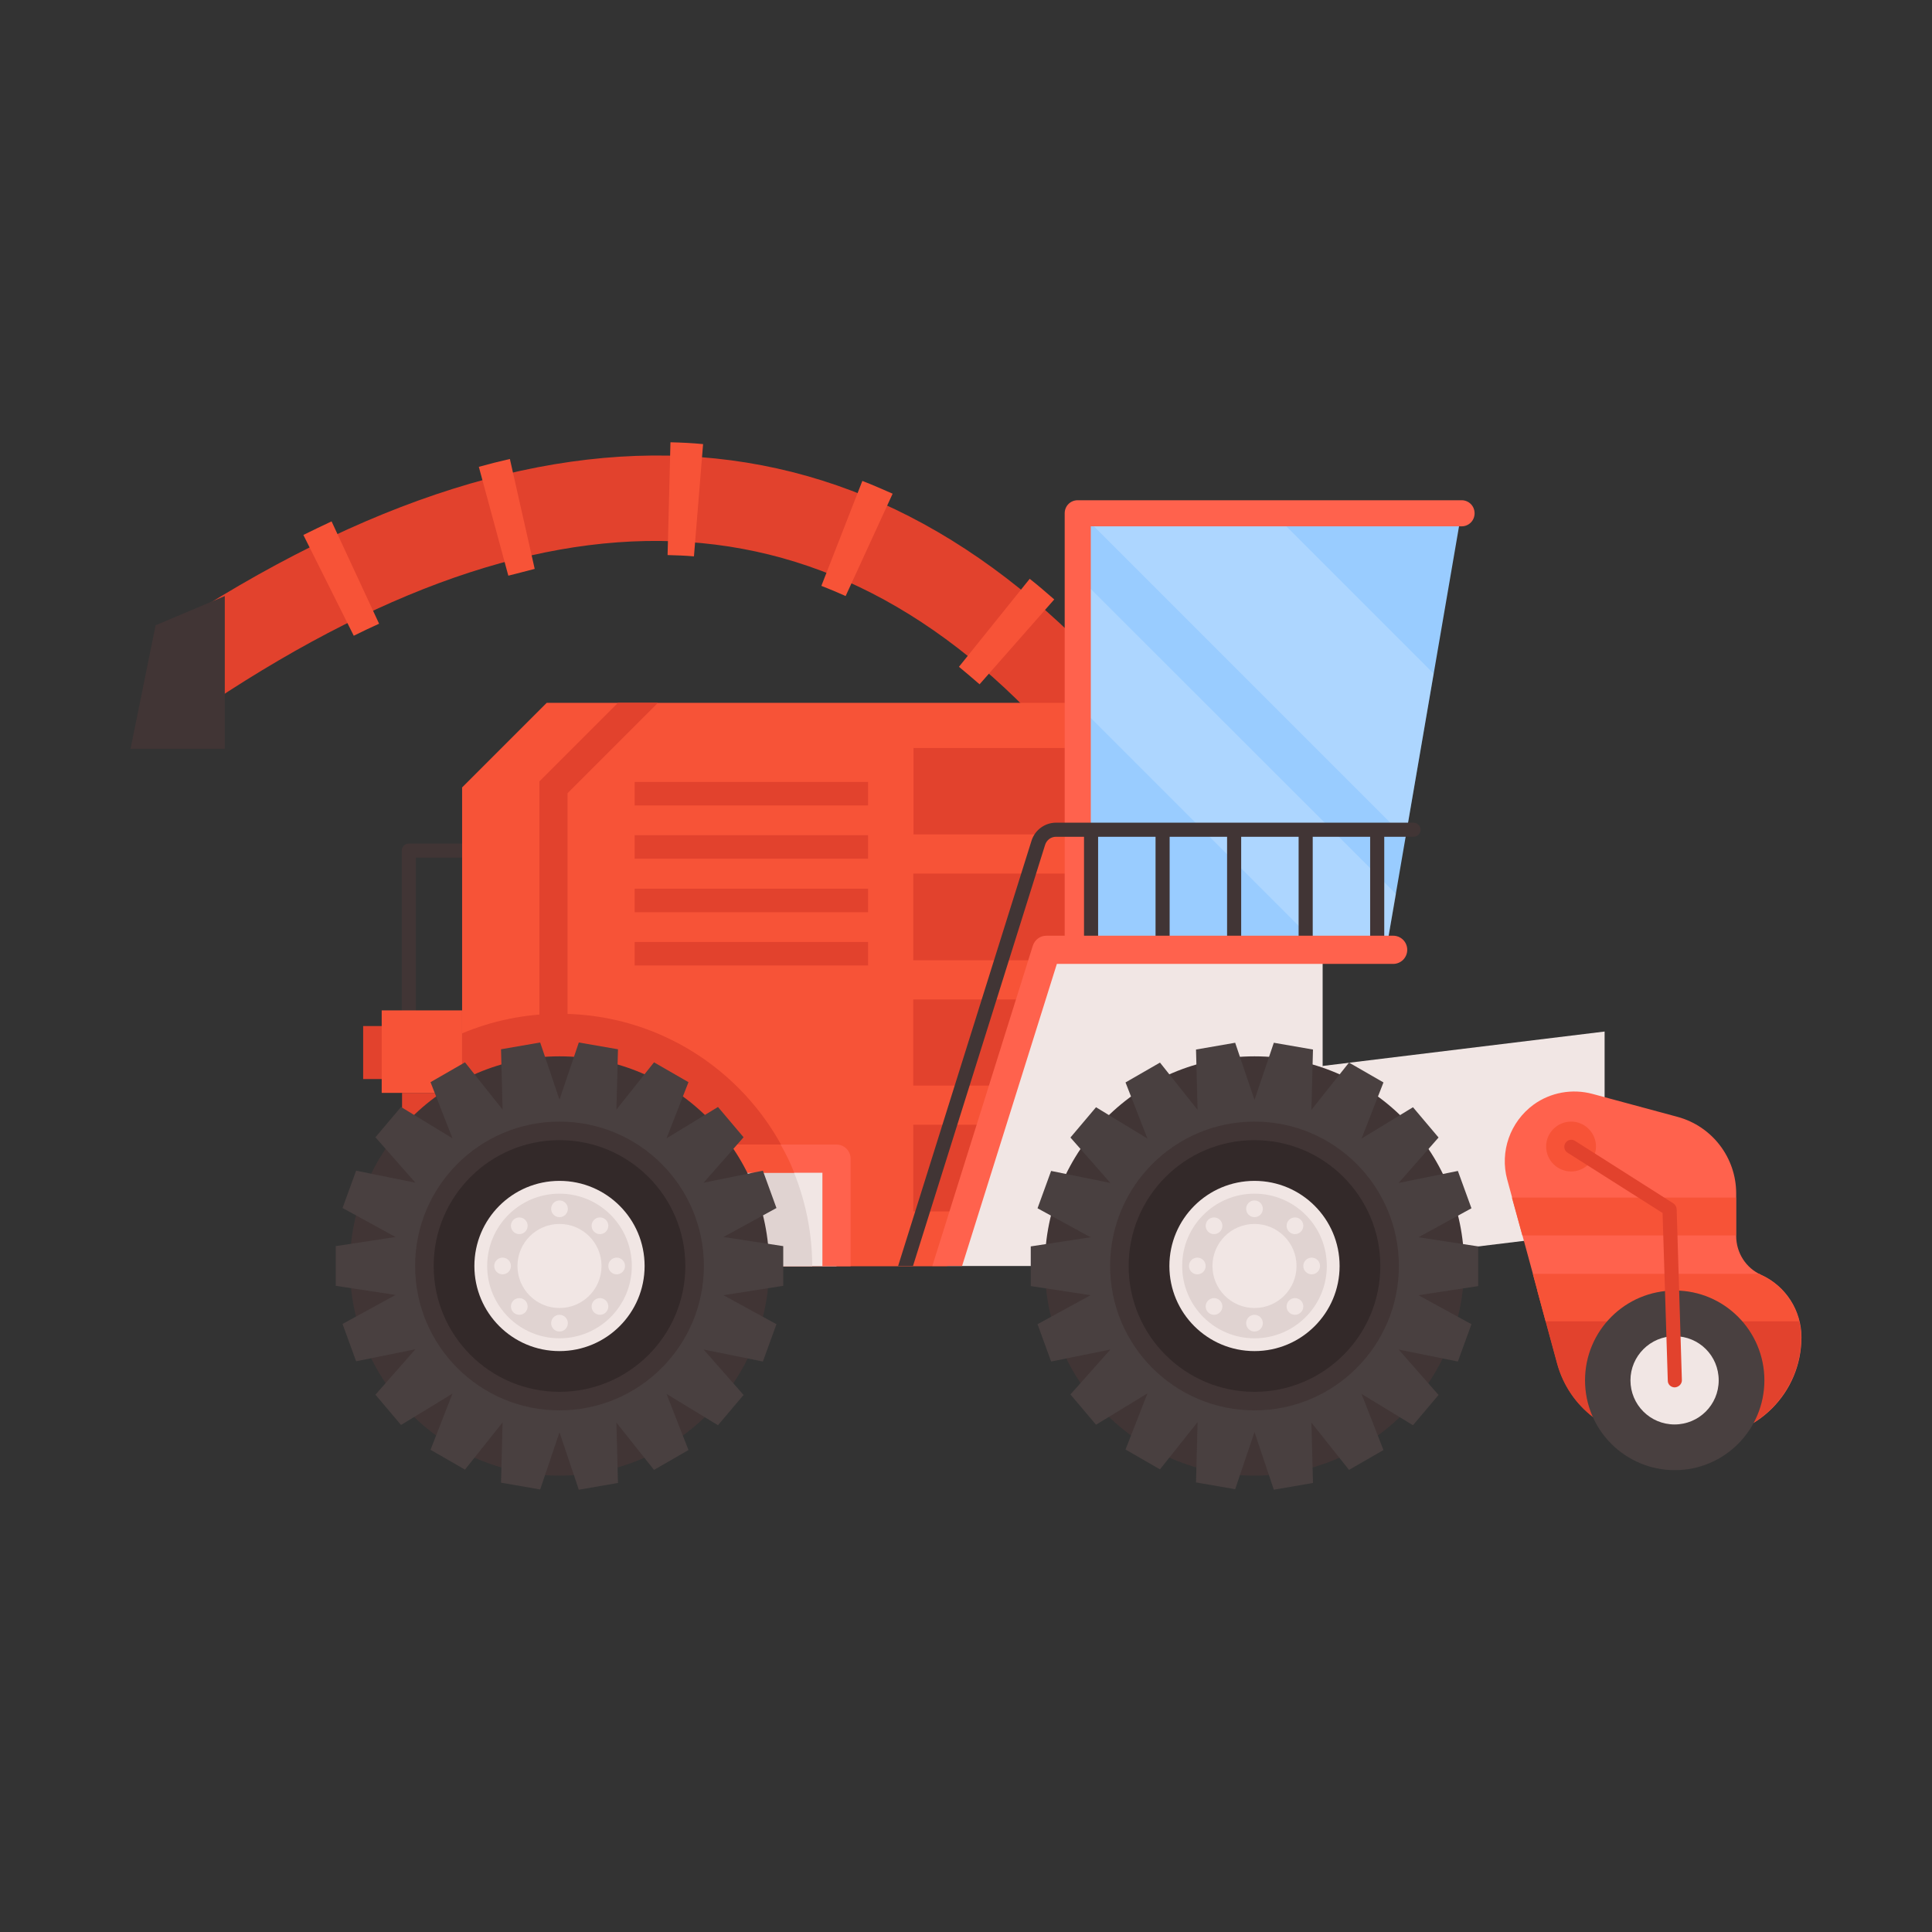 <svg id="Layer_1" enable-background="new 0 0 74 74" height="512" viewBox="0 0 74 74" width="512" xmlns="http://www.w3.org/2000/svg"><rect x="0" y="0" width="74" height="74" fill="#333333" stroke="none"/><g><g><path d="m41.91 30.12c-8.89-11.36-19.94-12.41-33.79-3.23l-1.79-2.7c15.32-10.16 28.15-8.83 38.14 3.93z" fill="#e2422d"/></g><g><path d="m15.66 40.2c-.15 0-.27-.12-.27-.27v-7.35c0-.15.12-.27.27-.27h2.04c.15 0 .27.12.27.27s-.12.27-.27.27h-1.77v7.08c0 .15-.12.27-.27.27z" fill="#413535"/></g><g><path d="m50.66 26.92v9.47h-10.58l-3.8 12.11h-18.58v-18.34l3.24-3.24z" fill="#f75337"/></g><g><path d="m31.11 48.5h-13.41v-8.92c1.14-.48 2.41-.75 3.73-.75 5.34 0 9.68 4.32 9.68 9.67z" fill="#e2422d"/></g><g><path d="m17.62 44.38h14.42v4.12h-14.42z" fill="#f1e6e4"/></g><g><path d="m30.18 44.38c.59 1.25.93 2.65.93 4.12h-13.41v-4.12z" fill="#e0d3d1"/></g><g><g><path d="m17.62 44.92h13.88v3.58h1.08v-4.12c0-.3-.24-.54-.54-.54h-14.42c-.3 0-.54.24-.54.54s.24.54.54.54z" fill="#ff624d"/></g></g><g><path d="m30.42 44.92h-12.72v-1.08h12.2c.2.35.38.71.52 1.08z" fill="#f75337"/></g><g><g><path d="m25.2 26.92-3.46 3.46v17.39h-1.08v-17.84l3.01-3.01z" fill="#e2422d"/></g></g><g><g><path d="m34.99 28.65h15.67v3.31h-15.67z" fill="#e2422d"/></g><g><path d="m50.66 33.46v2.93h-10.58l-.12.39h-4.98v-3.32z" fill="#e2422d"/></g><g><path d="m39.49 38.28-1.04 3.3h-3.47v-3.3z" fill="#e2422d"/></g><g><path d="m37.98 43.08-1.04 3.32h-1.96v-3.32z" fill="#e2422d"/></g></g><g><path d="m55.97 19.66-2.81 16.34h-11.88v-16.34z" fill="#9cf"/></g><g opacity=".2"><path d="m54.91 25.8-1.08 6.29-12.43-12.43h7.37z" fill="#fff"/></g><g opacity=".2"><path d="m53.47 34.24-.31 1.76h-2.88l-9-9v-4.94z" fill="#fff"/></g><g><path d="m41.28 36.5c-.28 0-.5-.22-.5-.5v-16.34c0-.28.22-.5.5-.5h14.7c.28 0 .5.22.5.5s-.22.5-.5.5h-14.2v15.84c0 .27-.23.5-.5.5z" fill="#ff624d"/></g><g><path d="m50.65 40.83v7.64l10.81-1.32v-7.64z" fill="#f1e6e4"/></g><g><path d="m50.66 48.49v-12.1h-10.58l-3.8 12.1z" fill="#f1e6e4"/></g><g><g><g><g><path d="m52.48 31.79h.54v4.6h-.54z" fill="#413535"/></g></g><g><g><path d="m49.74 31.79h.54v4.6h-.54z" fill="#413535"/></g></g><g><g><path d="m47 31.79h.54v4.6h-.54z" fill="#413535"/></g></g><g><g><path d="m44.26 31.79h.54v4.6h-.54z" fill="#413535"/></g></g><g><g><path d="m41.52 31.79h.54v4.6h-.54z" fill="#413535"/></g></g></g><g><path d="m34.97 48.49 5.06-16.13c.06-.19.23-.31.42-.31h13.69c.15 0 .27-.12.27-.27s-.12-.27-.27-.27h-13.69c-.43 0-.81.28-.94.69l-5.11 16.29z" fill="#413535"/></g></g><g><path d="m36.85 48.49 3.63-11.57h12.88c.3 0 .54-.24.54-.54s-.24-.54-.54-.54h-13.28c-.24 0-.44.15-.52.38l-3.85 12.27z" fill="#ff624d"/></g><g><path d="m24.31 29.95h8.94v.9h-8.94z" fill="#e2422d"/></g><g><path d="m24.31 31.99h8.94v.9h-8.94z" fill="#e2422d"/></g><g><path d="m24.31 34.04h8.94v.9h-8.94z" fill="#e2422d"/></g><g><path d="m24.31 36.08h8.94v.9h-8.94z" fill="#e2422d"/></g><g><path d="m13.91 39.3h.72v2.03h-.72z" fill="#e2422d"/></g><g><path d="m14.62 38.7h3.08v3.16h-3.08z" fill="#f75337"/></g><g><path d="m15.4 41.86h2.3v1.53h-2.3z" fill="#e2422d"/></g><g><g><circle cx="21.43" cy="48.49" fill="#413535" r="8.03"/></g><g><path d="m22.17 57.06 1.5-.26-.06-2.31 1.44 1.81 1.32-.76-.84-2.15 1.97 1.2.98-1.16-1.53-1.74 2.27.46.52-1.43-2.03-1.11 2.29-.36v-1.52l-2.29-.35 2.03-1.11-.52-1.43-2.27.46 1.53-1.74-.98-1.16-1.97 1.2.84-2.15-1.32-.76-1.44 1.81.06-2.31-1.5-.26-.74 2.19-.74-2.19-1.5.26.06 2.31-1.44-1.81-1.32.76.84 2.15-1.97-1.2-.98 1.16 1.53 1.74-2.27-.46-.52 1.43 2.03 1.11-2.29.35v1.52l2.29.35-2.03 1.11.52 1.43 2.27-.46-1.53 1.74.98 1.16 1.97-1.2-.84 2.15 1.32.76 1.44-1.81-.06 2.31 1.5.26.74-2.19z" fill="#494040"/></g><g><circle cx="21.43" cy="48.49" fill="#413535" r="5.53"/></g><g><circle cx="21.43" cy="48.49" fill="#332929" r="4.82"/></g><g><circle cx="21.43" cy="48.49" fill="#f1e6e4" r="3.26"/></g><g><circle cx="21.43" cy="48.49" fill="#e0d3d1" r="2.77"/></g><g><circle cx="21.43" cy="48.49" fill="#f1e6e4" r="1.61"/></g><g><g><g><circle cx="19.25" cy="48.49" fill="#f1e6e4" r=".32"/></g><g><circle cx="23.62" cy="48.49" fill="#f1e6e4" r=".32"/></g></g><g><g><circle cx="19.89" cy="50.04" fill="#f1e6e4" r=".32"/></g><g><circle cx="22.98" cy="46.95" fill="#f1e6e4" r=".32"/></g></g><g><g><circle cx="21.43" cy="50.68" fill="#f1e6e4" r=".32"/></g><g><circle cx="21.43" cy="46.3" fill="#f1e6e4" r=".32"/></g></g><g><g><circle cx="22.98" cy="50.04" fill="#f1e6e4" r=".32"/></g><g><circle cx="19.89" cy="46.95" fill="#f1e6e4" r=".32"/></g></g></g></g><g><g><circle cx="48.05" cy="48.49" fill="#413535" r="8.03"/></g><g><path d="m48.79 57.06 1.5-.26-.06-2.31 1.44 1.81 1.32-.76-.84-2.15 1.97 1.2.98-1.16-1.53-1.74 2.27.46.52-1.43-2.03-1.11 2.29-.35v-1.52l-2.29-.35 2.03-1.11-.52-1.43-2.27.46 1.53-1.74-.98-1.16-1.97 1.2.84-2.15-1.32-.76-1.44 1.81.06-2.31-1.5-.26-.74 2.19-.74-2.19-1.5.26.06 2.31-1.44-1.81-1.32.76.84 2.15-1.97-1.2-.98 1.16 1.53 1.74-2.27-.46-.52 1.43 2.03 1.11-2.29.35v1.52l2.29.35-2.03 1.11.52 1.43 2.27-.46-1.53 1.72.98 1.16 1.97-1.2-.84 2.15 1.32.76 1.44-1.81-.06 2.31 1.5.26.74-2.19z" fill="#494040"/></g><g><circle cx="48.05" cy="48.49" fill="#413535" r="5.53"/></g><g><circle cx="48.05" cy="48.49" fill="#332929" r="4.82"/></g><g><circle cx="48.05" cy="48.49" fill="#f1e6e4" r="3.26"/></g><g><circle cx="48.05" cy="48.49" fill="#e0d3d1" r="2.77"/></g><g><circle cx="48.05" cy="48.49" fill="#f1e6e4" r="1.61"/></g><g><g><g><circle cx="45.86" cy="48.49" fill="#f1e6e4" r=".32"/></g><g><circle cx="50.24" cy="48.49" fill="#f1e6e4" r=".32"/></g></g><g><g><circle cx="46.5" cy="50.04" fill="#f1e6e4" r=".32"/></g><g><circle cx="49.6" cy="46.95" fill="#f1e6e4" r=".32"/></g></g><g><g><circle cx="48.05" cy="50.68" fill="#f1e6e4" r=".32"/></g><g><circle cx="48.05" cy="46.3" fill="#f1e6e4" r=".32"/></g></g><g><g><circle cx="49.6" cy="50.04" fill="#f1e6e4" r=".32"/></g><g><circle cx="46.5" cy="46.95" fill="#f1e6e4" r=".32"/></g></g></g></g><g><path d="m57.73 45.18 1.92 7.05c.46 1.68 1.98 2.84 3.71 2.84h1.79c2.13 0 3.85-1.72 3.85-3.85 0-1.03-.6-1.96-1.54-2.39-.59-.26-.96-.85-.96-1.49v-1.63c0-1.37-.92-2.57-2.24-2.93l-3.26-.88c-.78-.21-1.61-.06-2.26.41-.9.66-1.3 1.8-1.01 2.87z" fill="#ff624d"/></g><g><path d="m58.88 49.43.76 2.8c.46 1.68 1.98 2.84 3.71 2.84h1.79c2.12 0 3.85-1.72 3.85-3.85 0-.69-.29-1.31-.74-1.79z" fill="#e2422d"/></g><g><path d="m68.91 50.61c-.19-.77-.71-1.44-1.45-1.77-.03-.01-.05-.03-.07-.05h-8.68l.49 1.82z" fill="#f75337"/></g><g><path d="m57.91 45.87.4 1.45h8.18v-1.45z" fill="#f75337"/></g><g><path d="m67.58 52.87c0 1.9-1.54 3.44-3.43 3.44-1.9 0-3.44-1.54-3.44-3.44s1.54-3.44 3.44-3.44c1.89 0 3.43 1.54 3.43 3.44z" fill="#494040"/></g><g><path d="m65.83 52.87c0 .94-.76 1.69-1.69 1.69-.94 0-1.69-.76-1.69-1.69s.76-1.69 1.69-1.69c.94 0 1.69.75 1.69 1.69z" fill="#f1e6e4"/></g><g><path d="m61.13 43.91c0 .53-.43.96-.95.96-.53 0-.96-.43-.96-.96 0-.52.43-.95.96-.95.52 0 .95.43.95.95z" fill="#f75337"/></g><g><g><path d="m64.15 53.14c-.15 0-.27-.11-.27-.26l-.2-6.42-3.64-2.31c-.13-.08-.16-.25-.08-.37.08-.13.25-.16.37-.08l3.76 2.39c.08.05.12.13.13.22l.2 6.56c0 .14-.12.26-.27.27z" fill="#e2422d"/></g></g><g><g><path d="m37.52 26.21c-.26-.23-.53-.45-.79-.67l2.71-3.37c.32.25.63.52.94.79zm-23.97-1.86-1.93-3.86c.36-.18.72-.35 1.08-.52l1.82 3.92c-.33.15-.65.3-.97.46zm18.84-1.52c-.31-.14-.62-.27-.93-.39l1.57-4.02c.39.15.77.32 1.16.49zm-12.92-.78-1.13-4.17c.4-.11.79-.21 1.19-.3l.95 4.21c-.33.09-.67.17-1.01.26zm7.11-.74c-.33-.03-.67-.04-1.01-.05l.11-4.32c.42.01.84.03 1.25.07z" fill="#f75337"/></g></g><g><path d="m8.61 22.83v5.85h-3.61l.96-4.73z" fill="#413535"/></g></g></svg>